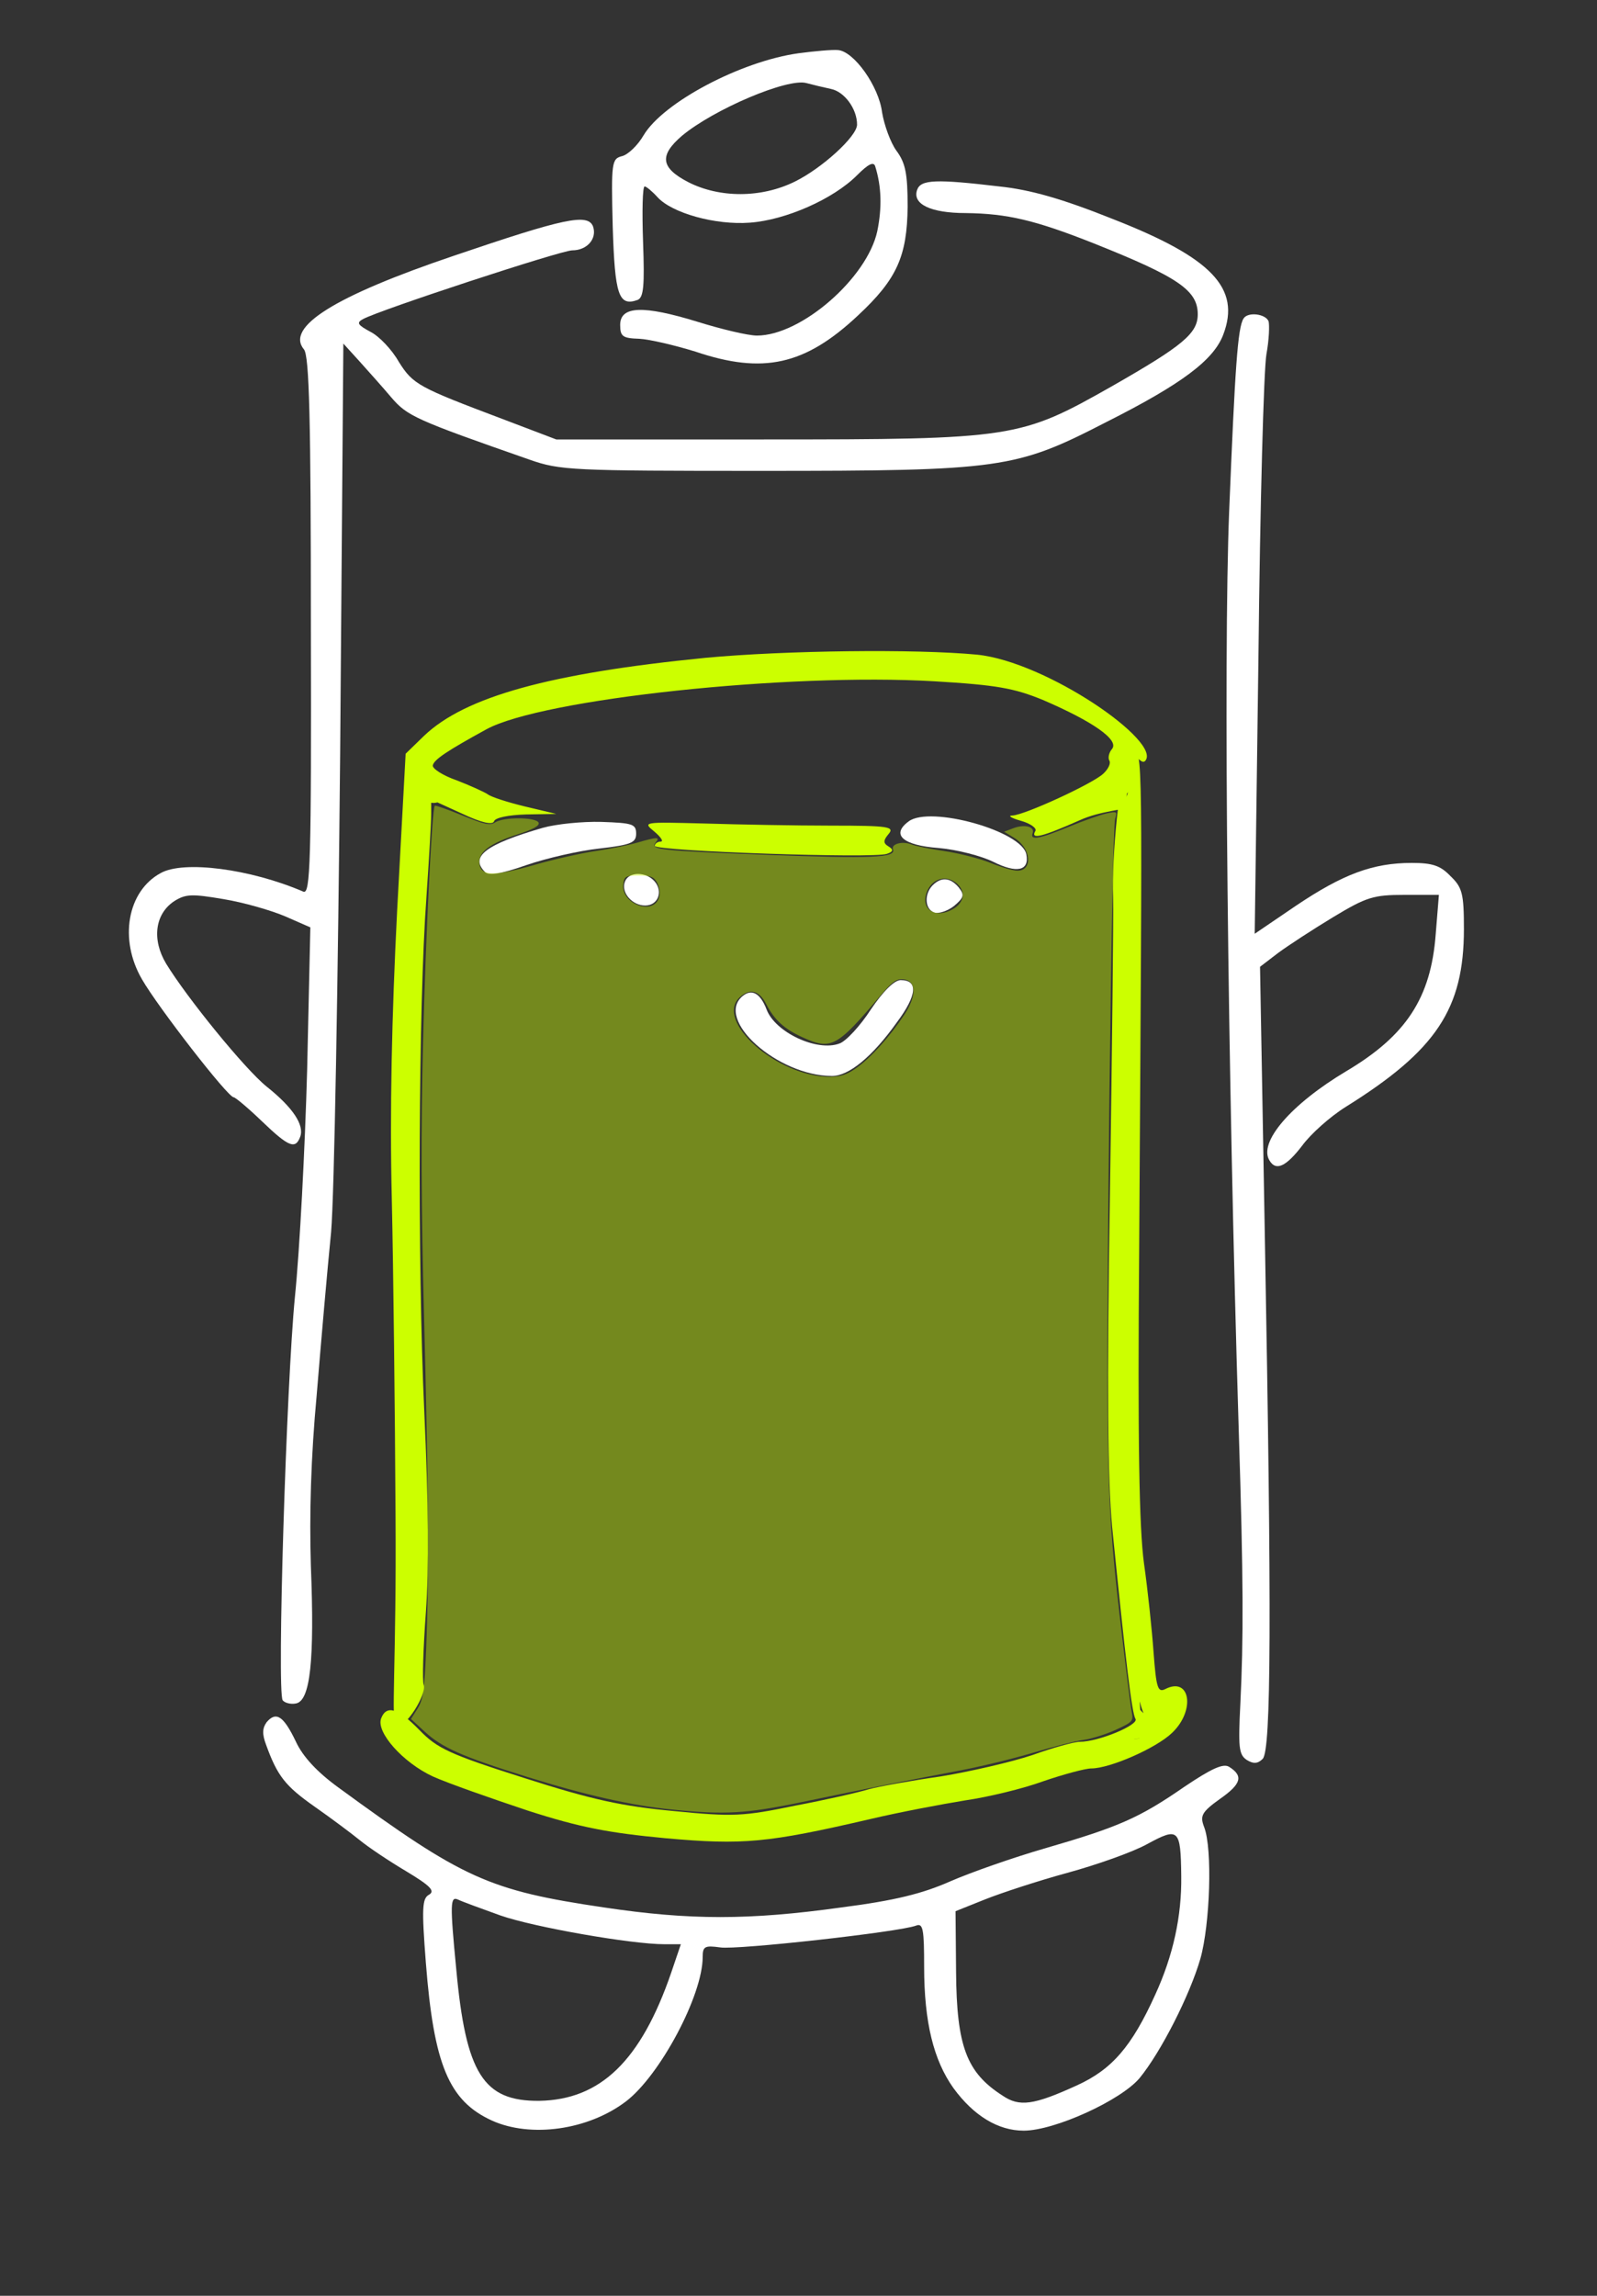 <?xml version="1.0" encoding="UTF-8" standalone="no"?>
<svg
   xmlns:dc="http://purl.org/dc/elements/1.1/"
   xmlns:cc="http://creativecommons.org/ns#"
   xmlns:rdf="http://www.w3.org/1999/02/22-rdf-syntax-ns#"
   xmlns:svg="http://www.w3.org/2000/svg"
   xmlns="http://www.w3.org/2000/svg"
   xmlns:sodipodi="http://sodipodi.sourceforge.net/DTD/sodipodi-0.dtd"
   xmlns:inkscape="http://www.inkscape.org/namespaces/inkscape"
   version="1.0"
   width="300pt"
   height="431pt"
   viewBox="0 0 300 431"
   preserveAspectRatio="xMidYMid meet"
   id="svg36"
   sodipodi:docname="battery-level-3.svg"
   inkscape:version="1.0.2 (e86c8708, 2021-01-15)">
  <rect x="0" y="0" width="300" height="431" fill="#333333" stroke="none"/>
  <defs
     id="defs40" />
  <sodipodi:namedview
     pagecolor="#2b2b39"
     bordercolor="#666666"
     borderopacity="1"
     objecttolerance="10"
     gridtolerance="10"
     guidetolerance="10"
     inkscape:pageopacity="0"
     inkscape:pageshadow="2"
     inkscape:window-width="1440"
     inkscape:window-height="812"
     id="namedview38"
     showgrid="false"
     inkscape:zoom="1.1099572"
     inkscape:cx="-28.410928"
     inkscape:cy="305.1636"
     inkscape:window-x="0"
     inkscape:window-y="25"
     inkscape:window-maximized="1"
     inkscape:current-layer="svg36" />
  <g
     transform="translate(0,431) scale(0.1,-0.1)"
     fill="#ffffff"
     stroke="none"
     id="g34">
    <path
       d="M1500 4210 c-108 -15 -254 -92 -291 -154 -11 -19 -29 -36 -40 -39 -20 -5 -21 -11 -18 -132 4 -129 11 -151 47 -138 11 5 13 26 10 109 -2 57 -1 104 3 104 3 0 14 -9 24 -20 27 -30 109 -53 174 -48 67 5 156 44 201 89 21 21 31 26 34 17 12 -38 13 -78 4 -122 -19 -88 -143 -196 -226 -196 -17 0 -67 12 -112 26 -101 31 -145 30 -145 -6 0 -22 5 -25 36 -26 19 -1 66 -12 105 -24 127 -43 206 -26 306 68 73 68 92 111 93 204 0 62 -4 82 -21 105 -11 15 -23 48 -27 72 -6 49 -53 115 -83 117 -10 1 -44 -2 -74 -6z m61 -67 c25 -5 49 -37 49 -67 0 -22 -66 -82 -117 -107 -63 -31 -141 -31 -200 -1 -52 27 -55 50 -12 87 60 50 199 109 234 99 11 -3 32 -8 46 -11z"
       id="path12" />
    <path
       d="M1723 3954 c-10 -27 25 -44 91 -44 78 -1 130 -13 241 -57 158 -63 195 -88 195 -133 0 -36 -28 -59 -161 -135 -173 -98 -184 -100 -654 -100 l-390 0 -100 38 c-159 60 -169 65 -196 108 -13 23 -37 48 -53 56 -24 13 -27 17 -14 24 31 17 372 129 393 129 28 0 47 22 39 45 -10 25 -55 15 -261 -55 -225 -76 -317 -134 -282 -176 10 -12 13 -131 13 -520 1 -444 -1 -503 -14 -498 -100 43 -225 59 -268 35 -63 -34 -79 -125 -35 -200 30 -52 161 -221 172 -221 3 0 27 -20 53 -45 51 -49 63 -53 72 -29 8 22 -14 55 -63 94 -41 33 -150 167 -189 231 -27 45 -21 93 15 117 22 14 34 14 93 4 37 -6 89 -21 115 -32 l48 -21 -6 -267 c-4 -147 -14 -339 -23 -427 -16 -164 -34 -739 -23 -757 4 -5 15 -8 25 -6 27 5 35 81 28 258 -3 97 0 204 11 322 8 98 20 235 27 305 6 70 13 475 17 898 l6 770 30 -33 c17 -19 44 -49 60 -68 30 -35 45 -42 260 -117 57 -20 79 -21 435 -21 451 0 478 4 647 91 143 72 203 117 221 165 33 87 -21 144 -208 217 -95 38 -155 55 -213 61 -118 14 -147 13 -154 -6z"
       id="path14" />
    <path
       d="M2336 3712 c-11 -17 -16 -93 -27 -362 -11 -275 -3 -1048 18 -1725 9 -282 9 -392 3 -514 -4 -81 -3 -95 12 -105 13 -8 21 -7 30 2 16 16 17 269 4 982 l-9 505 34 26 c19 14 65 44 103 67 63 38 76 42 134 42 l65 0 -6 -74 c-9 -119 -55 -190 -168 -257 -104 -62 -166 -134 -144 -168 12 -20 31 -11 61 28 16 22 53 55 82 73 170 106 222 184 222 334 0 66 -3 78 -25 99 -19 20 -34 25 -73 25 -73 0 -129 -21 -217 -80 l-78 -53 7 519 c3 286 10 541 15 569 5 27 6 55 4 62 -6 14 -39 18 -47 5z"
       id="path16" />
    <path
       d="m 1325,3075 c -293,-29 -451,-73 -528,-146 l -35,-34 -16,-295 c -10,-197 -14,-376 -10,-540 3,-135 6,-402 7,-594 2,-272 -9.095,-392.285 0.905,-396.285 18,-6 58.095,60.285 52.095,77.285 -3,7 -1,68 4,136 6,82 5,205 -3,377 -13,280 -11,762 4,965 5,72 9,142 9,157 v 27 l 57,-26 c 38,-18 58,-22 61,-15 2,7 27,12 60,13 l 57,1 -59,14 c -33,8 -64,18 -70,23 -6,4 -32,16 -58,26 -26,9 -46,22 -45,28 2,11 28,28 101,68 105,57 566,106 841,90 118,-7 150,-13 204,-35 93,-40 144,-75 130,-92 -6,-7 -8,-17 -5,-22 3,-5 -2,-16 -12,-25 -21,-19 -147,-77 -170,-78 -10,0 -2,-5 16,-10 18,-5 30,-14 27,-19 -10,-17 13,-11 83,20 39,18 90,20 83,24 -8,5 -4,14 9,30 25,30 -5.733,13.334 -5.733,-28.666 0,-19 5.843,55.007 0.843,58.007 -11,7 -27.11,-150.341 -24.11,-228.341 1,-33 -2,-285 -6,-560 -6,-364 -4,-533 4,-620 26,-257 37,-350 44,-362 7,-11 -69,-43 -105,-43 -10,0 -50,-11 -89,-25 -39,-13 -117,-31 -172,-40 -56,-8 -117,-19 -135,-24 -19,-6 -81,-20 -139,-31 -97,-20 -116,-21 -227,-10 -97,9 -153,21 -281,62 -142,45 -164,56 -197,90 -40,41 -62,48 -72,22 -10,-26 41,-83 97,-109 29,-13 109,-41 178,-64 99,-32 153,-42 259,-52 146,-13 191,-9 385,36 55,13 135,28 178,35 42,6 109,22 147,36 38,13 79,24 90,24 35,0 122,38 152,67 44,42 34,106 -13,82 -14,-7 -17,2 -22,69 -3,42 -11,118 -18,167 -9,66 -12,227 -9,595 6,964 7,916 -12,937 -14,15 12.933,-35.799 22.933,-25.799 34,35 -184.933,186.799 -315.933,199.799 -116,11 -360,8 -510,-6 z M 808,2816 c -20,-19 32.682,-20.15 38.682,11.85 4,23 -52.682,32.15 -38.682,19.15 13,-14 13,-17 0,-31 z M 2168.606,1064.485 c 20,-15 -58.394,-21.889 -34.545,-18.849 99.321,12.663 36.027,21.817 7.939,54.363 -3,43 -1.394,-14.515 26.606,-35.515 z"
       id="path18"
       style="fill:#ccff00"
       sodipodi:nodetypes="cccccccccccscccccccccccccsccsccccscccccscccccccsccccccscccccccccccccsscs" />
    <path
       d="M1707 2768 c-34 -25 -11 -45 56 -50 35 -3 81 -15 103 -26 44 -22 68 -17 62 14 -8 44 -181 92 -221 62z"
       id="path20" />
    <path
       d="M1020 2756 c-107 -31 -138 -54 -109 -83 7 -7 30 -4 78 13 38 13 99 27 137 31 60 7 69 11 69 28 0 18 -7 20 -65 22 -36 1 -85 -4 -110 -11z"
       id="path22" />
    <path
       d="M1229 2749 c13 -11 18 -19 12 -19 -6 0 -11 -4 -11 -8 0 -10 412 -24 436 -15 12 4 13 8 3 14 -10 6 -10 11 0 23 12 14 1 16 -108 16 -66 0 -173 2 -238 4 -115 3 -116 3 -94 -15z"
       id="path24"
       style="fill:#ccff00" />
    <path
       d="M1174 2655 c-8 -20 13 -45 38 -45 24 0 34 26 18 45 -16 19 -49 19 -56 0z"
       id="path26" />
    <path
       d="M1752 2648 c-16 -16 -15 -45 3 -51 7 -3 24 2 37 12 19 16 20 21 9 35 -16 19 -33 20 -49 4z"
       id="path28" />
    <path
       d="M1636 2415 c-20 -31 -47 -60 -59 -64 -42 -16 -121 21 -137 64 -12 31 -28 39 -45 25 -53 -44 66 -150 168 -150 31 0 75 35 122 101 38 51 40 79 7 79 -12 0 -33 -21 -56 -55z"
       id="path30" />
    <path
       d="M501 1077 c-8 -11 -9 -22 -1 -43 21 -58 36 -77 90 -115 30 -21 69 -50 85 -63 17 -14 56 -40 88 -59 45 -27 55 -37 43 -44 -13 -7 -14 -25 -6 -128 15 -191 43 -259 124 -296 73 -33 181 -18 252 36 64 49 144 199 144 271 0 20 4 22 33 18 31 -5 337 29 368 41 13 5 15 -7 15 -77 0 -105 18 -176 55 -228 38 -52 84 -80 132 -80 58 0 183 57 218 99 40 49 94 155 114 224 18 64 23 206 7 247 -8 21 -5 28 30 53 40 28 44 43 17 60 -11 7 -33 -3 -85 -38 -84 -58 -123 -75 -261 -115 -59 -17 -139 -45 -178 -62 -52 -23 -104 -36 -205 -49 -173 -24 -284 -24 -445 0 -217 32 -265 54 -499 225 -40 29 -67 58 -80 86 -23 48 -37 58 -55 37z m1718 -289 c1 -75 -15 -149 -49 -223 -44 -97 -81 -140 -147 -170 -81 -37 -108 -41 -140 -19 -67 43 -86 92 -87 232 l-1 114 55 22 c30 12 100 35 155 50 55 15 123 39 150 54 59 32 63 29 64 -60z m-1279 -74 c63 -22 246 -54 308 -54 l31 0 -18 -53 c-57 -166 -133 -239 -248 -241 -105 -1 -138 51 -156 248 -12 123 -11 136 3 130 8 -4 44 -17 80 -30z"
       id="path32" />
  </g>
  <g
     inkscape:groupmode="layer"
     id="layer1"
     inkscape:label="fill"
     style="opacity:1">
    <path
       style="fill:#ccff00;fill-opacity:0.42;stroke-width:0.819"
       d="m 168.249,452.954 c -10.161,-1.024 -21.629,-3.615 -36.285,-8.196 -16.223,-5.071 -21.227,-7.28 -25.578,-11.29 l -3.453,-3.183 1.651,-2.608 c 1.387,-2.191 1.73,-4.531 2.143,-14.625 0.743,-18.154 0.598,-41.61 -0.518,-83.695 -0.712,-26.831 -0.785,-47.053 -0.25,-68.402 0.677,-26.962 2.242,-58.483 2.944,-59.269 0.141,-0.158 3.246,0.934 6.899,2.428 5.552,2.27 6.903,2.552 8.235,1.721 2.212,-1.381 10.33,-1.308 10.87,0.098 0.29,0.756 -1.3,1.646 -5.152,2.887 -7.129,2.296 -10.012,4.495 -9.678,7.379 0.361,3.116 3.749,3.174 13.981,0.241 4.655,-1.334 11.395,-2.858 14.978,-3.386 3.583,-0.528 8.333,-1.486 10.555,-2.129 5.035,-1.458 5.826,-1.465 4.645,-0.041 -1.494,1.8 0.793,2.051 28.179,3.092 25.789,0.98 32.036,0.716 31.254,-1.323 -0.541,-1.409 2.347,-2.192 4.668,-1.265 0.968,0.387 4.71,1.137 8.314,1.668 3.604,0.531 8.737,1.849 11.405,2.928 2.668,1.08 5.721,1.963 6.784,1.963 3.925,0 3.406,-5.65 -0.752,-8.179 l -2.589,-1.575 2.31,-0.878 c 2.825,-1.074 5.462,-0.39 4.831,1.253 -0.715,1.863 1.631,1.45 8.982,-1.58 3.692,-1.522 7.964,-3.038 9.494,-3.368 2.644,-0.571 2.752,-0.505 2.191,1.334 -0.843,2.761 -2.309,126.009 -1.831,153.893 0.324,18.907 0.88,27.485 2.92,45.106 1.386,11.968 2.753,22.931 3.04,24.362 0.5,2.502 0.35,2.681 -3.875,4.639 -2.418,1.12 -6.057,2.272 -8.088,2.559 -2.031,0.287 -7.747,1.735 -12.703,3.217 -4.956,1.482 -13.25,3.493 -18.432,4.469 -12.267,2.31 -22.706,4.394 -39.321,7.85 -14.176,2.948 -19.397,3.252 -32.767,1.904 z m 46.414,-185.747 c 3.644,-2.64 8.2,-7.722 11.839,-13.207 3.117,-4.697 3.036,-8.484 -0.19,-8.859 -1.723,-0.2 -2.854,0.591 -5.734,4.005 -10.979,13.017 -12.377,13.768 -19.562,10.511 -4.571,-2.072 -7.073,-4.36 -9.107,-8.328 -1.748,-3.409 -4.062,-4.011 -6.597,-1.716 -6.458,5.844 9.222,19.823 22.34,19.916 2.876,0.02 4.536,-0.53 7.011,-2.323 z m 24.474,-39.933 c 2.669,-1.749 2.64,-4.786 -0.062,-6.557 -2.617,-1.714 -5.752,-0.541 -6.946,2.598 -1.715,4.511 2.517,6.901 7.008,3.958 z m -74.119,-2.45 c 0.368,-1.002 0.223,-2.546 -0.345,-3.686 -0.813,-1.631 -1.595,-1.962 -4.64,-1.962 -3.366,0 -3.683,0.178 -3.917,2.203 -0.553,4.792 7.294,7.829 8.902,3.445 z"
       id="path76"
       transform="scale(0.75)" />
  </g>
</svg>
